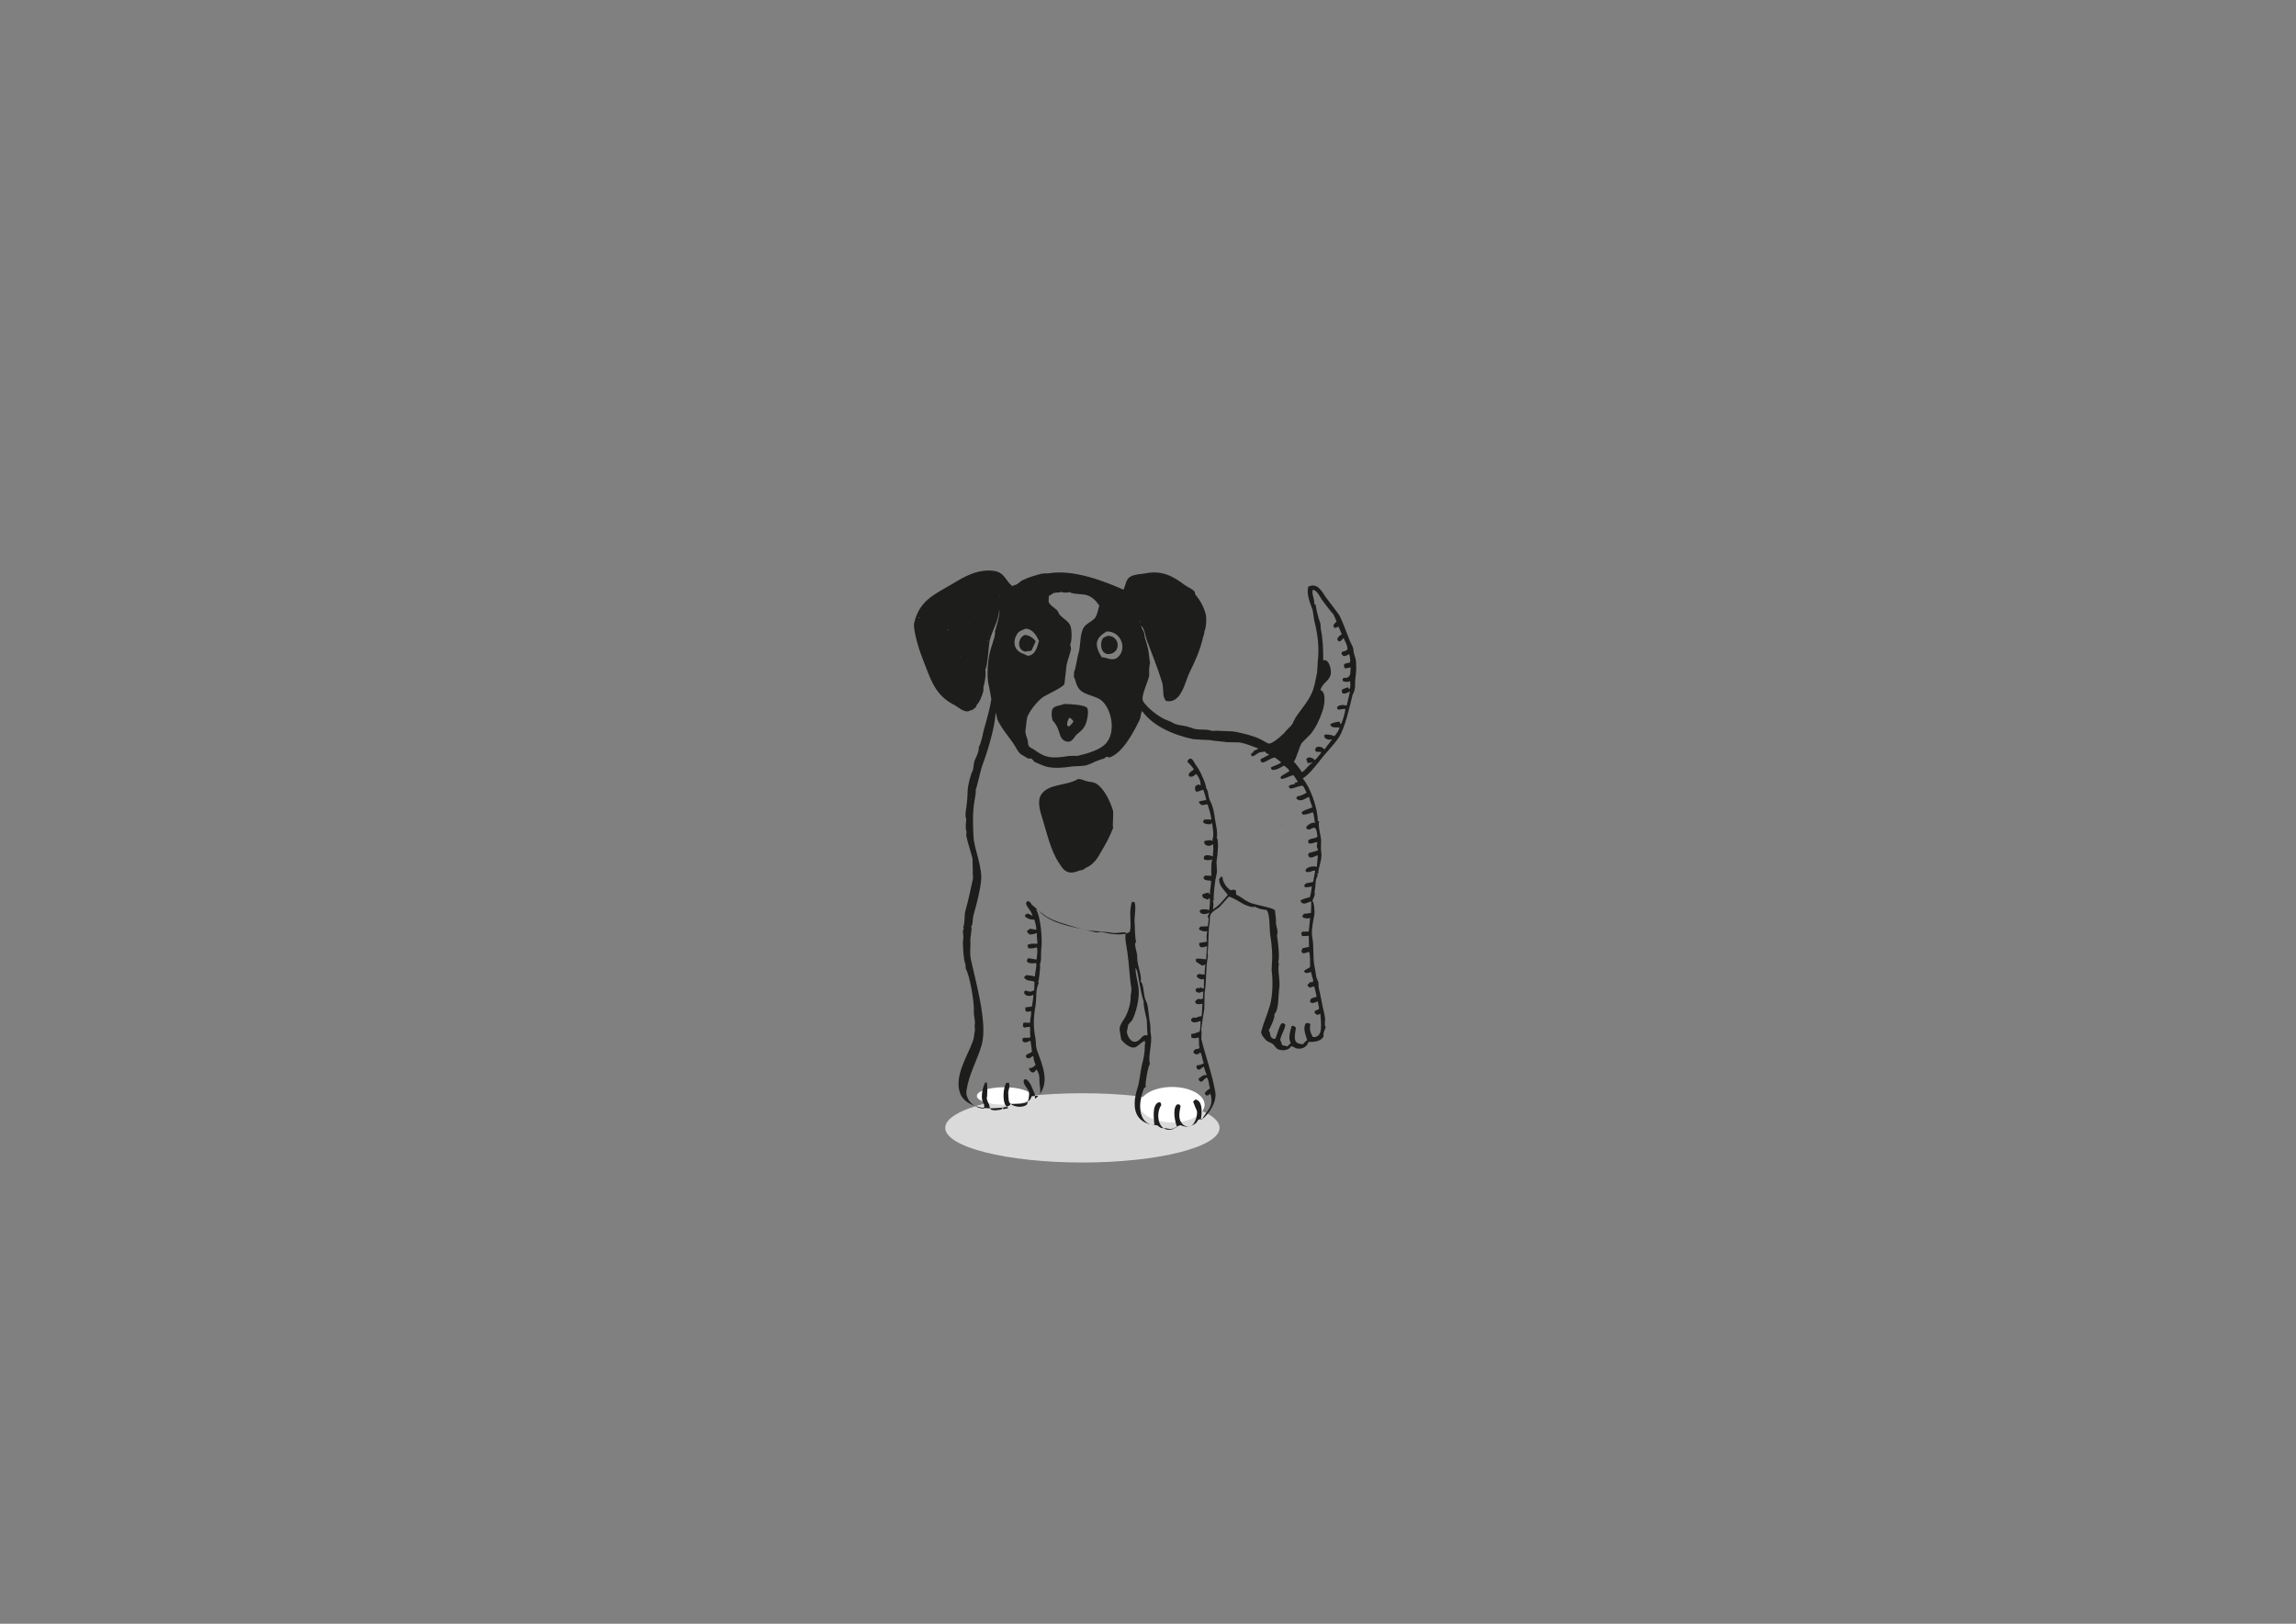 <?xml version="1.0" encoding="utf-8"?>
<!-- Generator: Adobe Illustrator 21.0.0, SVG Export Plug-In . SVG Version: 6.00 Build 0)  -->
<svg version="1.1" id="Calque_1" xmlns="http://www.w3.org/2000/svg" xmlns:xlink="http://www.w3.org/1999/xlink" x="0px" y="0px"
	 viewBox="0 0 841.9 595.3" style="enable-background:new 0 0 841.9 595.3;" xml:space="preserve">
<rect x="0" y="0" width="841.9" height="595.3" fill="#808080" stroke="none"/>
<style type="text/css">
	.st0{fill:#DADADA;}
	.st1{fill:#FFFFFF;}
	.st2{fill:#1D1D1B;}
</style>
<ellipse class="st0" cx="396.9" cy="413.5" rx="50.3" ry="12.7"/>
<ellipse class="st1" cx="429.8" cy="405" rx="11.9" ry="6.5"/>
<ellipse class="st1" cx="368.2" cy="401.8" rx="10" ry="3.2"/>
<g>
	<g>
		<path class="st2" d="M497,248.6c0.3-1.6,0.5-5.5,0-7.3c-0.3-0.8-0.7-2.3-0.7-2.8c0-1.2-0.8-2.3-1.2-3.2c-1.4-3.5-2.4-6.4-3.9-9.6
			c-1.6-2.3-3.4-4.5-5.1-6.8c-1.5-2.3-3.1-5.4-6.4-3.8c-0.7,2.8,0.7,6,1.6,8.5c0.3,1.5,0.4,3,0.7,4.3c1.2,4.6,1.8,9.6,1.2,14.6
			c-0.1,1.5-0.1,2.8-0.3,4.3c-0.5,2.4-0.9,5.1-1.9,7.3c-1.5,3.4-4.1,6.1-6,9.1c-0.4,0.7-0.7,1.4-1.1,2.2c-0.9,1.4-2.4,2.2-3.2,3.7
			c0-0.3-0.5,0.1-0.5,0.3c-0.7,0.7-3.9,3.5-5.1,3.2c-0.9-0.5-2-1.1-3-1.6c-2.3-1.2-5.8-2-8.5-2.6c-2.4-0.5-5-0.3-7.2-0.5
			c-0.7,0-1.2,0-1.9,0.1c-1.8-0.8-4.6-0.3-6.6-0.8c-0.9-0.3-1.9-0.7-2.8-0.9c-1.5-0.4-3.5-0.4-4.9-1.2c-1.2-0.8-2.7-1.1-4.1-1.9
			c-2.4-1.4-5.3-3.7-6.9-6c-1.2-1.9,2.3-8,2.2-10c-0.1-1.2,0-3,0.3-4.2c-0.3-1.6-0.4-3.4-0.7-5c-0.3-1.4-0.8-3-1.2-4.2
			c-0.1-0.7-0.1-1.2-0.3-1.9c-0.3-0.8-0.9-1.5-1.1-2.4c0,0,0,0,0.1,0c1.1,0.8,1.5,3.4,1.9,4.9c1.9,5.1,4.1,10.4,5.7,15.7
			c0.8,2.6-0.1,5.3,1.5,6.9c5.7,1.1,6.9-7.2,8.7-10.7c2-4.1,3.7-7.7,4.9-12.9c0.1-0.5,0.5-1.2,0.4-1.8c0.7-1.5,0.9-4.9,0.5-6.5
			c-0.8-2.8-2-5-3.7-7c-0.1-0.3-0.3-0.7-0.3-1.1c-0.9-1.2-2.4-1.6-3.8-2.6c-4.2-3.2-8.3-5.4-14.3-4.2c-1.6,0.3-3.8,0.3-5.3,1.1
			c-1.8,0.9-1.8,2.7-2.6,4.6c0,0.1,0,0.1-0.1,0.3c-6.8-3-18.3-7.6-27.6-6c-0.8,0-1.6,0-2.4,0.1c-2.6,0.7-5,1.4-7,2.4
			c-1.1,0.5-2,1.9-3.5,1.9c0,0.1,0,0.3,0,0.4c-2.6-1.4-2.8-5.1-7-5.7c-6.1-0.8-11,2.2-15,4.6c-6.9,4.1-12.3,6.1-14.3,14.5
			c-0.5,2.4,2,10.4,2.8,12.3c3.2,8,4.5,14.1,12.2,17.9c1.2,0.7,2.6,2,4.2,2.2c0.9,0.1,2-0.7,2.6-0.7c0-0.3,0-0.1-0.1-0.4
			c0.3,0.1,0.1,0,0.1,0.1c1.1-0.3,0.9-1.1,1.2-1.4c1.1-1.2,1.8-3,2.4-5.1c0-0.4,0-0.9,0-1.4c0.4-1.2,1.1-4.9,0.7-6.4c0,0,0,0,0-0.1
			c0.9-1.2,1.2-8.8,1.6-10.6c1.1-4.1,3.1-6.8,3.5-11c0.5,0.8-1.2,6.6-1.6,7.8c0.4,0.9-1.1,4.9-1.4,6c-1.1,3.1-1.8,10.4-0.8,13.8
			c0.3,1.6,0.7,3.4,0.9,5c-0.5,3.2-1.6,7.2-2.7,11c-0.5,1.9-0.9,4.7-1.9,6.5c0,0.1,0,0.3,0,0.4c0,1.5-0.9,3.1-1.5,4.5
			c-0.5,1.2-0.3,2.8-0.8,3.9c-0.7,1.2-1.8,5.5-1.8,7.6c0,2.4-0.4,5.5-0.7,7.3c-0.1,0.8-0.1,1.8,0.1,2.4c0,0.1,0.1,0.1,0.1,0.3
			c-0.1,1.6-0.4,3.2,0.1,4.6c0,0.4-0.1,0.9-0.1,1.4c0.5,2.6,1.6,5.7,2.3,8.4c0,1.4,0.1,2.7,0.1,4.2c0,1.1,0,2,0.1,3.1
			c-0.9,3.8-1.6,7.8-2.8,11.9c-0.5,2.2-0.1,4.3-0.8,6.1c0.1,0.4,0,0.3,0.3,0.4c-0.9,1.1,0,2.4-0.3,3.8c-0.3,1.5,0.1,7.8,0.8,9.3
			c0.1,0.3,0.1,1.6,0.1,1.6c1.5,2.4,3.2,12.4,3,15.8c-0.1,1.8,0.7,3.8,0.3,4.7c0,0.7,0,1.4,0.1,2c-0.3,1.4-0.3,3-0.8,4.2
			c-1.9,5.3-7,12.9-4.6,19.1c1.5,4.1,7.6,5.7,12,5.4c1.9-0.1,6-0.1,6.5-1.6c3.1-0.1,6.8,0.4,7.7-2.8c0.9,0,1.4-0.3,2.4-0.1
			c4.5-4.9,1.5-11.4-0.5-16.9c-0.4-1.2-0.3-2.6-0.5-4.1c-0.8-3.8-0.8-7.8,0-12c0.5-3.1-0.1-5.8,1.2-8.4c-0.1-0.3,0-0.1-0.3-0.3
			c0.5-0.5,0.7-5,0.8-5.4c0-0.4,0-0.8-0.1-1.2c0.7-1.2,0.3-3.7,0.5-5.4c0.5-3.2-0.1-11.8-1.9-14.7c0,0,0,0,0-0.1
			c0.9,0.3,3.1,2.4,4.3,3c3.2,1.8,7.2,2.7,11,3.9c4.3,1.4,8.9,1.1,13.4,1.9c1.5-0.1,3-0.3,4.3-0.3c-0.7,1.6,0.3,5.7,0.5,7.4
			c0.7,4.7,0.7,8.7,1.5,13.4c-0.1,0.8-0.1,1.5-0.3,2.3c0.1,2.6-0.7,5.5-1.9,7.8c-0.9,1.8-2.7,3.4-2,5.7c0.1,0.8,0.3,1.8,0.4,2.6
			c0.7,1.2,3.7,3.9,5.5,2.8c1.2-0.7,2-1.8,3.2-2.2c0.1,0.5-0.1,0.8,0.3,1.1c-0.1,0-0.3,0-0.3,0.1c0,3.2-0.4,5.1-1.1,7.7
			c-0.7,3.2-0.7,5.4-1.6,8.4c-1.1,3.4-1.8,7.8,0.4,10.7c1.1,1.4,2.7,2.3,4.7,2.7c0.7,0.1,1.4,0.1,2.2,0.3c0.3,0.3,0.7,0.5,1.1,0.8
			c0.8,0.4,1.5,0.1,2.3,0.3c2.8,0.7,3-0.7,5.1-1.2c2.2,1.1,4.3,0.4,5.8-0.9c0.3-0.4,0.4-0.7,0.7-1.1c0.5-0.1,1.1-0.3,1.6-0.3
			c2-1.6,5.4-6.1,4.6-10c-1.2-6.8-3.5-12.7-5.1-19.3c0-0.7,0.1-1.5,0.1-2.2c0-0.5-0.1-1.1-0.1-1.6c0.3-2.4,0.7-4.7,1.1-7.2
			c0-1.9,0.1-3.9,0.1-5.8c0.8-4.5,0.3-8.4,1.2-13.4c0-0.5,0-1.1-0.1-1.6c0.5-3.7,0.1-7.2,0.8-11c0.1-1.1-0.1-2,0.3-2.8
			c0.5-1.1,2.3-2,3.2-2.7c1.2-1.4,2.4-2.6,3.5-3.9c1.9,0.5,3.9,2,5.5,2.8c0.7,0.4,3.2,1.4,4.2,0.9c0.8,0.7,2.7,1.1,4.1,1.2
			c1.5,1.6,0.9,7.3,1.5,10c0.4,2,0.8,7.4,0.5,9.2c0,0.9-0.1,2-0.1,3c0.5,3.7,0.4,9.5-0.7,13c-0.9,3.2-2.3,6.2-3.1,9.3
			c-0.3,0.9,0.8,2.2,1.2,2.6c0.9,1.4,1.9,1.2,3.2,2.2c0.4,0.5,0.9,1.1,1.4,1.6c1.6,0.9,4.3,0.7,5.1-0.9c0.8-0.1,1.4,0.7,2.2,0.8
			c2,0.4,3.8-0.8,4.2-2.4c2,0,4.3-0.1,5.4-1.8c0.3-0.4,0-0.8,0.1-1.2c0-0.5,0.7-2,0.8-2.4c0.1-0.4-0.3-0.3-0.3-0.5
			c0-0.8,0-1.8,0.1-2.6c-0.1-0.9-0.3-1.8-0.5-2.7c-0.7-3-1.2-6.1-1.9-8.9c0-0.7,0-1.2-0.1-1.9c-0.1-0.4-0.5-1.1-0.7-1.6
			c-0.3-1.8-0.5-3.4-0.8-4.7c-0.5-3.1-0.1-7.2-0.7-10c-0.5-2.4,0.4-6.5,0.7-8c0.3-1.2,0-5-0.7-5.4c0.3-0.7,0.7-1.6,0.9-2.2
			c0-0.4,0-0.7-0.1-1.1c0.3-1.4,0.4-3,0.5-4.2c0.1-0.7,0.5-1.2,0.7-2.2c-0.4-0.1-0.3,0-0.3-0.3c0.1,0,0.4,0,0.5,0
			c-0.1-2.3,1.5-5,1.1-7.7c-0.3-1.8,0-3.2-0.1-5c-0.3-2.2-1.1-4.5-0.7-6.6c-0.1,0-0.3,0-0.5,0.1c0.1-4.7-2.8-12.6-5.5-15.7
			c2.3-1.5,4.3-4.1,6-6.2c2.2-3,5.1-5.7,7.2-8.8c2.4-3.8,3.9-11,5.1-15.8C497.3,252.6,496.7,250.4,497,248.6z M424.6,242.3
			c-0.1,0.1-0.1,0.3-0.3,0C424.3,242.3,424.5,242.3,424.6,242.3z M336.4,228.1l-0.1-0.1c0,0,0,0,0.1-0.1c0,0,0,0,0.1,0
			C336.4,227.9,336.4,227.9,336.4,228.1z M336.9,226.7c0-0.1-0.1-0.1-0.1-0.3c0.1,0,0.1,0,0.3,0c0,0,0,0.1,0.1,0.1
			C336.9,226.6,336.9,226.7,336.9,226.7z M340.5,226.6c0.1,0,0.1,0.1,0.3,0.1C340.5,226.7,340.7,226.9,340.5,226.6z M343,243.9
			c0,0,0-0.1-0.1-0.1C343,243.8,342.9,243.8,343,243.9z M343.3,250c0,0,0-0.1-0.1-0.1h0.1C343.4,250,343.3,250,343.3,250z
			 M347.5,231L347.5,231c0-0.1,0-0.1,0.1-0.3c0,0,0,0,0.1,0c0,0.1,0,0.1,0.1,0.3C347.8,231,347.6,231,347.5,231z M352,240.5
			c0.1,0,0.1,0,0.3,0C352,240.7,352.1,240.7,352,240.5z M353.2,228.6c0,0,0-0.1-0.1-0.1h0.1C353.3,228.5,353.2,228.5,353.2,228.6z
			 M356.6,238.9c0,0,0-0.1-0.1-0.1C356.7,238.9,356.6,238.9,356.6,238.9z M357.2,236.9c0,0,0-0.1-0.1-0.1h0.1
			C357.2,236.9,357.2,236.9,357.2,236.9z M357.4,225.9c0.1,0,0.1,0.1,0.3,0.1C357.4,226,357.5,226.2,357.4,225.9z M358.2,257.2V257
			C358.3,257.2,358.3,257,358.2,257.2z M358.5,214.7c0,0,0-0.1-0.1-0.1h0.1V214.7z M361,228.7c0,0,0-0.1,0.1-0.1c0,0,0,0.1,0.1,0.1
			C361.2,228.7,361,228.7,361,228.7z M361.8,228.5v-0.1C362,228.5,362,228.3,361.8,228.5z M362.1,235.2c0-0.1,0-0.1-0.1-0.3
			c0,0,0.1,0,0.1-0.1c0,0,0,0,0.1,0C362.2,235,362.1,235.1,362.1,235.2z M362.4,233.3c0-0.1,0-0.1,0.1-0.3c0,0,0,0,0.1,0
			C362.4,233.3,362.5,233.2,362.4,233.3z M363.1,247c0-0.1,0-0.1,0.1-0.3C363.2,247,363.2,246.9,363.1,247z M418.3,211
			c0.1,0.1,0.1,0,0,0.1C418.3,211.2,418.3,211.2,418.3,211z M418.3,228.6c-0.3-0.3-0.7-0.9-0.8-1.5
			C417.7,227.7,418,228.1,418.3,228.6z M414.7,265.5c0.1,0.1,0.1,0,0,0.1V265.5z M406.2,224.3c0,0,0,0.1-0.1,0.1c0,0,0-0.1-0.1-0.1
			C406.1,224.3,406.2,224.3,406.2,224.3z M405.8,231.5c5.4-0.1,7.7,6.6,3.9,9.6c-1.9,1.5-4.3-0.3-5.7-0.1
			C401.2,236.5,401.5,234,405.8,231.5z M408.9,265v-0.1C409.1,265,409.1,264.9,408.9,265z M383.6,230.9c0,0,0-0.1-0.1-0.1
			C383.8,230.9,383.6,230.9,383.6,230.9z M382.3,244.6c0,0,0-0.1-0.1-0.1C382.4,244.6,382.3,244.6,382.3,244.6z M382.7,255.4
			c1.5-0.9,7-3.4,7.6-4.6c0.3-2.3,0.5-4.7,0.8-7c0.4-2,1.1-3.4,1.6-5.7c0.1-0.4-0.3-1.9-0.3-1.9c0.7-0.7,0.7-5.7,0-7
			c-0.8-1.6-2.8-2.6-3.9-3.9c-0.3-0.5-0.5-0.9-0.8-1.5c-0.9-0.9-2.8-1.9-3.2-3.2c0-0.7,0.1-1.5,0.1-2.2c0.7-0.1,1.1-0.7,1.6-0.9
			c0.8-0.4,2.3-0.1,2.8-0.5c0.7,0.3,3,0.4,3.2,0c0.4,0.8,4.9,0.8,6,1.1c2.4,0.7,3.5,2,4.9,3.9c-0.5,1.6-0.8,3.9-1.9,4.9
			c-1.5,1.4-3.4,1.9-4.2,3.9c-1.1,2.6-0.7,6.2-1.6,8.9c-0.3,0.7-1.1,6.5-1.6,6.6c0,0.7,0,0.7,0.1,1.2h-0.1c-0.3,0.5,0.4,1.4,0.5,1.9
			c1.2,5,3.9,4.7,8.1,6.5c4.6,1.8,7.2,11.4,3.5,16.2c-2,2.7-6.9,4.1-10.7,5c-1.2,0-2.4,0-3.7,0.1c-1.8,0.4-5.1,0.7-6.9,0.3
			c-2.2-0.4-3.8-1.5-5.3-2.6c-0.7-0.5-1.5-0.7-1.9-1.2c-0.7-0.8-0.3-1.8-0.7-2.8c-0.3-0.7-0.8-2.2-0.7-3.1c0.3-1.5,0.3-3.5,0.7-5
			C377.7,260.3,380.8,256.6,382.7,255.4z M399,240.1V240C399.2,240.1,399.2,240,399,240.1z M373.2,232.1c0.7-0.9,1.8-1.1,2.8-1.6
			c2.7,0,4.2,2.7,5,4.6c-0.1,0.3-0.3,0.4-0.3,0.7c-0.5,2.2-1.6,4.6-3.9,4.6c-0.5-0.3-1.2-0.5-1.8-0.8
			C371.6,238.4,371.2,234.8,373.2,232.1z M373.7,253c0,0,0-0.1-0.1-0.1C373.9,252.8,373.7,252.8,373.7,253z M371.2,246.9
			c-0.3-0.1-0.1,0-0.3-0.1C371,246.7,371.2,246.9,371.2,246.9z M369.1,245.9c0,0,0-0.1-0.1-0.1C369.3,245.8,369.1,245.8,369.1,245.9
			z M368.9,244.2c0,0,0-0.1,0.1-0.1c0,0,0,0.1,0.1,0.1C369,244.2,369,244.2,368.9,244.2z M369,240.7L369,240.7c-0.3,0-0.1,0-0.3-0.1
			C368.7,240.5,368.9,240.7,369,240.7z M367.1,244.2c0,0,0-0.1-0.1-0.1C367.2,244,367.1,244,367.1,244.2z M367.1,247.3
			c-0.3,0.1,0,0.1-0.3,0C366.8,247.3,367,247.3,367.1,247.3z M366.8,252.3c0,0,0-0.1-0.1-0.1C367,252.3,366.8,252.3,366.8,252.3z
			 M366.6,218.6l-0.1-0.1c0,0,0,0,0.1-0.1h0.1C366.7,218.5,366.7,218.5,366.6,218.6L366.6,218.6z M365.5,235.1c0,0,0.1,0,0.1,0.1
			l-0.1,0.1C365.5,235.4,365.5,235.2,365.5,235.1z M363.9,245.5c0,0,0,0.1-0.1,0.1c0,0,0-0.1-0.1-0.1
			C363.7,245.5,363.9,245.5,363.9,245.5z M362.8,263.4c0,0,0-0.1-0.1-0.1C362.8,263.4,362.8,263.4,362.8,263.4z M358.9,279.3
			C358.9,279.3,359,279.3,358.9,279.3c0,0.1,0,0.3-0.1,0.3C358.9,279.5,358.9,279.3,358.9,279.3z M355.9,300.3v-0.1
			C355.9,300.2,355.9,300.2,355.9,300.3z M356,293c0.1,0,0.1,0,0.3,0.1c-0.1,0-0.1,0.1-0.3,0.1C356,293.1,356,293,356,293z
			 M420.6,379.6c-1.6-0.4-2,1.1-3.1,1.8c-2.3,1.8-4.1-1.2-4.3-3.1c0.1-0.8,0.4-1.8,0.5-2.6c0.4-0.5,0.9-1.1,1.4-1.6
			c1.5-2.8,2.8-8.1,2.4-11.9c-0.3-2.3-1.2-5.1-1.1-7.3c0.7,0.5,1.2,4.7,1.4,5.5c0.5,2.2,0.8,4.7,1.6,6.9c-0.3,0.7,0.8,5.5,1.1,6.5
			c0.1,1.9,0.1,3.8,0.3,5.5C420.7,379.3,420.6,379.5,420.6,379.6z M479.1,290.6c-1.1,0.7-2,1.1-3.5,1.4c-0.1,0.3-0.1,0.4-0.3,0.7
			c0.1,0.1,0.1,0.3,0.3,0c0,0.1,0,0.3,0.1,0.4c1.6,0.9,2.8-0.4,4.2-0.9c0,0,0,0,0.1,0c0.3,1.1,0.7,2.4,1.2,3.7
			c-1.1,0.8-2.8,0.8-3.9,1.9c0,0.1,0,0.3,0.1,0.5c0.1,0.1,0.3,0.1,0.4,0.4c1.2-0.1,2.4-0.4,3.4-0.9c0.1,0,0.1,0,0.3,0.1
			c0.4,1.2,0.4,2.6,0.7,3.8c-1.1-0.4-2.6,0.7-3.2,1.4c0,0.3,0,0.4,0.1,0.7c0.1,0.1,0.4,0.1,0.5,0.3c0.9,0.3,2-1.1,2.6-0.5
			c0.7,0.4,0.7,2.3,0.9,3.1c-0.7,0.9-2.8,0.5-3.4,1.5c-0.1,0.4,0.1,0.5,0.1,0.9c0.9,0.5,2.2-0.3,3.2-0.4c0.1,0.7-0.3,1.4-0.1,1.9
			c0.1,0.3,0.4,0.7,0.3,1.2c-0.1,0.1-2.6,0.8-3.2,0.9c-0.1,0.3-0.1,0.4-0.4,0.5c0.1,0.5,0.3,0.8,0.5,1.1c1.4,0.3,1.9-0.5,3.1-0.7
			c0,1.5-0.3,2.8-0.3,4.2c-1.4-0.4-3.7,0-4.2,1.2c0,0.1,0.1,0.3,0.1,0.5c1.1,0.7,2.4-0.4,3.2-0.3c0.1,0,0.3,0,0.3-0.1
			c-0.3,1.4-0.5,2.7-0.8,4.2c-1.1,0.5-2.7,0.1-3.2,1.2c0,0.1,0,0.3,0,0.3c0.1,0.1,0.1,0.4,0.3,0.5c0.9,0,1.6-0.1,2.3-0.3
			c0.1,0.1,0.1,0.1,0.1,0.4c0,0-0.4,2.8-0.7,3.5c-0.9,0.3-2.7,0.7-3.4,1.2c0.1,0.5,0.1,0.7,0.5,0.9c1.1,0.8,2.3-0.4,3.4-0.5
			c0,1.4,0,2.8-0.1,4.2c-0.9,0.1-1.6,0.3-2.6,0.3c-0.1,0.3-0.3,0.5-0.5,0.7c0,0.1,0,0.3,0,0.5c0.7,0.5,1.8,0.7,2.8,0.3
			c-0.1,1.6-0.4,3.4-0.5,5c-0.8,0-1.6,0.1-2.4,0.1c-0.1,0.1-0.3,0.3-0.3,0.5c0,0.5,0.1,0.7,0.3,1.1c0.8,0,1.6-0.1,2.4-0.1
			c0,1.6,0.1,2.2,0.1,4.1c-1.1,0-1.5,0.5-2.6,0.3c0.1,0.1,0.3,0.3,0.5,0.3c-0.1,0.1-0.3,0.1-0.5,0.3c-0.4,0.7-0.1,0.9,0.3,1.4
			c1.2,0,1.4-0.4,2.4-0.5c0.3,1.8,0.3,3.2,0.3,5.5c-0.7,0.7-1.5,0.7-2.2,1.5c0,0.1,0,0.3,0.1,0.3c0.5,0.8,1.8,0.3,2.4,0
			c0.3,0.9,0.4,2,0.8,2.8c0,0.4,0,0.7-0.1,0.9c-0.3,0.1-0.5,0.1-1.1,0.1c-0.3,0.7-0.7,0.5-0.9,1.2c0.3,0.4,0.5,0.5,0.9,0.8
			c0.5-0.1,1.1-0.4,1.6-0.5c0.3,1.2,0.7,2.6,0.9,3.8c-0.7,0.3-1.4,0.4-2,0.7c-0.3,0.4-0.4,0.5-0.4,1.2c0,0,0,0,0,0.1
			c0.9,0.7,1.9,0.1,2.8-0.3c0.1,0.8,0.4,1.8,0.5,2.6c-0.3,0.8-1.2,0.4-1.6,1.1c0,0.1,0,0.3-0.1,0.5c0.3,0.3,0.5,0.4,0.8,0.7
			c0.4,0.1,0.9-0.1,1.4-0.3c0,2.7,1.4,8.9-2.8,8.5c-0.8-1.5-1.4-2.8-0.9-4.6c-0.1-0.1-0.3-0.4-0.5-0.5c-0.3,0-0.7,0-1.1,0
			c-1.4,1.9,0,4.5,0.4,6.2c-0.4,0.5-1.1,0.8-1.4,1.5c-4.2,0.1-3.1-3.1-2.7-6c-0.3-0.3-0.5-0.4-0.8-0.7c-0.3,0-0.5,0-0.8,0.1
			c-0.4,1.8-1.4,4.3-0.3,6.2c-0.4,0.4-0.8,0.8-1.2,1.2c-0.7-0.1-1.4-0.3-1.9-0.4c-0.3-0.4-0.4-1.5-0.8-1.9c0.4-2.2,1.8-3.8,1.9-5.7
			c-0.3-0.1-0.5-0.4-0.8-0.5c-0.1,0-0.4,0.1-0.5,0.1c-0.8,0.4-1.8,4.5-2.3,5.4c0,0.1,0,0.1-0.1,0.3c-2.4-0.1-1.5-2.2-2.4-3.2
			c0.4-0.4,2.7-5.3,2-5.8c1.9-1.6,1.4-7,1.9-9.7c0.4-2.4-0.8-7.2-0.1-8.9c-0.1-0.3-0.1-0.1-0.3-0.3c0.5-2.3,0.1-6.4-0.4-9.7
			c-0.1-0.8,0.3-1.2,0.1-2.2c-0.3-1.2-0.7-2.8-0.5-3.5c0-0.4-0.4-3.8-0.4-3.8c-0.5-0.8-3.2-1.2-4.5-1.6c-1.4-0.4-3.9-0.8-5.4-1.6
			c-1.4-0.7-2.8-2-4.3-2.6c-0.1-0.3,0-0.9-0.1-1.5c-0.7-0.4-1.1-0.4-1.9-0.1c-1.5-0.8-3.1-3.2-3-4.9c-0.3,0-0.5,0-0.8,0
			c0,0.5-0.1,0.4-0.5,0.8c0.1,2.8,1.9,3.9,3.2,5.8c-1.4,1.6-3,3.8-4.9,4.9c-0.1,0.1-0.3,0.3-0.5,0.5c0-0.8,0.4-2.7-0.1-3.1
			c0.1-0.4,0-0.1,0.3-0.1c0-2.8,0.4-7,1.1-9.9c0.4-1.5-0.3-3.7,0.1-5.4c0.3-1.6,0.8-7.2-0.1-8c0.4-0.3,0.1-3.1-0.1-3.9
			c-0.7-3.2-0.7-6.5-2.2-9.3c-0.8-1.5-0.7-3.5-1.2-4.3c-0.5-0.7-0.5-2-0.9-2.8c-0.8-2-1.8-4.5-3.2-6.2c-0.5-0.5-1.4-3.5-2.8-1.9
			c-0.1,0.1-0.3,0.4-0.3,0.7c0.8,0.8,1.8,1.8,2.4,2.8c-0.5,0.5-2.8,1.5-1.6,2.6c1.4,0.3,1.6-0.5,2.4-0.9c0.7,0.5,1.8,2.7,1.6,3.8
			c0,0.1,0,0.1,0.1,0.3c-0.1,0-0.3,0-0.5,0c0-0.1,0-0.3,0.1-0.3c-0.4,0-0.8,0.1-1.1,0.3c-0.7,0.3-0.7,1.1-0.5,1.9
			c0.1,0.1,0.3,0.1,0.3,0.5c0.8-0.1,1.9-0.5,2.6-0.8c0.5,1.4,0.8,2.2,1.1,3.8c-0.9,0.1-1.8,0.4-2.6,0.5c0,0.1,0,0.3-0.1,0.4
			c1.4,1.6,1.1,0.8,3.2,0.7c0.5,1.5,1.2,3.8,1.4,5.5c0,0,0,0-0.1,0.1c-0.9-0.1-1.6-0.1-2.6,0c-0.1,0.3-0.3,0.7-0.4,0.9
			c0.7,0.8,1.8,0.8,2.8,0.8c0.1-0.1,0.3-0.4,0.4-0.5c0,0,0,0,0.1,0c0.3,1.5,0.9,4.9,0.1,6.2c0.1,0.1,0.3,0.1,0.3,0.4
			c-1.1-0.4-2-0.3-3.2,0.1c-0.4,1.8,2.3,2.2,3,1.1c0,0,0.1,0,0.1-0.1c0.4,1.4,0.1,3.2,0,4.6c-0.5-0.3-2.2-0.7-2.8-0.3
			c-0.3,0.1-0.4,0.3-0.5,0.7c0,0.3,0.1,0.4,0.1,0.7c1.2,0.4,1.8,0.3,3,0c-0.4,1.2-0.4,3.9-0.3,6c-0.8,0-1.6-0.1-2.4-0.1
			c-0.1,0.3-0.4,0.4-0.5,0.7c0.1,0.3,0.1,0.4,0.3,0.7c0.5,0.4,1.5,0.4,2.4,0.5c0.3,1.2-0.5,3.5-0.3,4.9l-0.1,0.1
			c-0.3-0.3-0.4-0.4-0.5-0.7c-0.7,0.3-1.6,0.3-2.3,0.8c0.1,0.3,0.1,0.7,0.3,1.1c0.5,0.3,1.1,0.4,1.6,0.7c0.4-0.1,0.7-0.3,0.8-0.7
			c0.4,0.5,0,3.9-0.1,4.6c-0.9-0.4-2.4-0.5-3.4,0c0,0.1,0,0.3-0.1,0.5c0.5,1.2,2.4,1.1,3.5,0.4c0,0.1,0,0.3-0.1,0.4
			c-0.1,0.3-0.3,0.7-0.5,1.1c0.8,0.8,0.1,2.3,0.1,3.5c-1.1,0-1.6,0.1-2.8,0.1c-0.1,0.3-0.4,0.7-0.5,0.9c0,0,0,0,0,0.1
			c1.2,0.7,1.6,0.9,3.1,0.7c-0.3,1.1-0.4,3-0.1,3.7c0,0,0,0,0,0.1c-1.2,0.3-1.9,0.3-2.8,0.5c0,0.1-0.1,0.3-0.1,0.4
			c0,0.7,0.3,0.7,0.5,1.1c0.9,0.3,1.5-0.1,2.4-0.3c0,0,0,0,0,0.1c-0.1,1.6-0.3,3.1-0.3,4.7c-1.6,0-2.3-0.5-3.8-0.1c0,0,0,0,0,0.1
			c0,0.3,0,0.5,0,0.8c0.8,0.5,1.5,1.1,2.3,1.5c0.7,0,0.8-0.3,1.2-0.5c-0.1,1.2-0.3,2.4-0.3,3.7v0.1c-0.8,0.1-1.6-0.4-2.4-0.1
			c-0.3,0.1-0.4,0.4-0.5,0.8c0.5,0.7,1.8,1.4,2.7,0.9c0,1.2-0.1,2.3-0.1,3.5c-0.4,0.1-0.9-0.4-1.5-0.5c0.1,0.1,0.1,0.3,0.3,0.4
			c-0.3,0-0.7,0-1.1-0.1c-0.3,0.1-0.4,0.4-0.7,0.5c0,0.3,0.1,0.5,0.1,0.8c0.3,0.1,0.7,0.4,1.1,0.5c0.5-0.1,1.1-0.4,1.6-0.5
			c0,0.8-0.1,1.8-0.1,2.6c-0.5,0.1-0.7,0.3-1.5,0.3c0.1-0.1,0.3-0.3,0.4-0.3c0,0,0,0,0-0.1c-0.8,0.3-1.4,0.5-1.8,1.2
			c0.1,0.3,0.3,0.5,0.4,0.8c0.7,0.3,1.6,0.1,2.3,0c-0.1,1.5-0.1,3.1-0.3,4.6c-1.4-0.1-1.8,0.9-3.1,0.4c-0.1,0.1-0.3,0.3-0.4,0.4
			c-0.4,0.1-0.4,0.4-0.3,0.8c0.7,1.2,2.4,0.4,3.4,0.1c0.1,0.3-0.1,3.5-0.3,3.9c-1.1,0.4-1.9,0.8-3.1,0.9c-0.1,0.5,0.1,0.7,0.1,1.4
			c0.9,0.1,1.5,0.3,2.3-0.1c0.1,0,0.3,0,0.4,0.1c0.1,1.1-0.1,2.6,0.3,3.8c-0.8,0.4-1.8,0.1-2.2,1.1c0,0,0,0-0.1,0.1
			c0,0.5,0.1,0.7,0.5,0.8c0.4,0.5,0.9,0.1,1.6,0.1c0-0.5,0-0.4,0.5-0.5c0.7,1.4,0.7,2.8,1.2,3.9c-0.5,0.4-1.8,0.8-2.6,0.8
			c-0.1,0.5-0.1,0.9,0.1,1.2c0.1,0.1,0.4,0.3,0.5,0.4c0.9-0.1,1.2-0.7,1.9-1.1l0.1-0.1c0.3,1.1,0.7,2.2,1.1,3.2
			c-1.6-0.3-1.9,0.7-3,1.2c0,0.4,0.1,0.5,0.3,0.9c0.3,0.1,0.4,0.3,0.7,0.3c0.9-0.4,1.1-1.1,1.9-1.5l0.1-0.1c0.8,0.9,0.8,3,1.2,4.1
			c-0.8,0.4-1.4,0.9-1.9,1.6c0,0.4,0.1,0.5,0.3,0.7c0.3,0.3,0.7,0.3,1.1,0.1c0,0,0.3-0.4,0.5-0.5l0.1-0.1c1.6,5-1.6,6.5-3,9.5
			c-0.1,0-0.3,0-0.5,0.1c0.5-2.4,0.8-7-2-7.4c-0.3,0.3-0.5,0.5-0.8,0.8c0.4,1.1,0.9,2.3,1.4,3.4c0.3,1.9-0.9,5-2.2,5.5
			c-0.8,0.4-2.2,0.1-2.7-0.3c-2.2-1.9-1.6-4.5-1.1-7c-0.1-0.1-0.3-0.4-0.3-0.5c-0.5-0.1-0.9-0.3-1.2,0.1c-1.5,1.8-0.5,6.2,0.1,7.8
			c0,0.1,0,0.1,0,0.3c-0.5,0.3-0.9,0.5-1.5,0.8c-5.4,1.5-6.4-5.7-4.2-8.8c0-0.5-0.1-0.7-0.4-1.1c-0.3,0-0.4,0.1-0.7,0.1
			c-2.3,1.1-1.6,5.8-1.4,8.3c-6.4-0.5-6-8.7-3.7-13.7v-0.1c0.1,0,0.4,0,0.5,0.1c-0.3-1.2,0.9-8.4,1.6-8.7c-0.9-2.4,0.9-7.6,0.3-10.8
			c-0.3-1.5,0-2.7-0.3-4.1c-0.5-2.3-0.5-5.4-1.2-7.6c-0.3-0.7-0.7-1.4-0.8-2.2c-0.3-1.2-0.5-5.3-1.5-5.5c0.8-1.6-1.4-6.5-1.2-8.9
			c0.1-1.4-0.7-3.2-0.8-4.7c0-0.3,0.3-1.1,0.4-1.2c-0.4-0.3-0.5-5.7-0.5-6c-0.4-2.8,0.7-6.2-0.1-8.4c-0.3,0-0.7,0-0.9-0.1
			c-1.4,3.9,0,7.6-0.8,11c-2.6,1.8-7.6,0.7-10.4,0.1c-0.7-0.1-1.4,0.3-2.2,0.1c-5.8-1.6-13.7-2.4-18.7-6c-1.5-1.1-2.8-2.7-4.3-3.8
			c-0.7-0.5-0.8-1.4-1.6-1.6c-0.1,0-0.4,0-0.5,0.1c-0.1,0.3-0.3,0.4-0.4,0.7c0.5,1.9,1.9,2.4,2.4,4.6c-0.9-0.5-2.3-1.6-2.8,0.1
			c0.7,0.8,2.2,1.4,3.4,1.2c0.4,1.2,0.8,2.3,0.8,3.8c-0.8-0.1-1.5-0.3-2.3-0.4c-0.4,0.3-0.7,0.5-1.1,0.8c0,0.1,0,0.3,0.1,0.5
			c0.3,0.3,0.5,0.5,0.8,0.8c1.2,0,2.2-0.3,2.8-0.5c-0.3,0.9,0.1,2.6,0.1,3.9c-1.2,0.1-2.3-0.3-3.7,0.5c0.1,0.3,0.3,0.7,0.3,1.1
			c0.9,0.3,2.4,0,3.2-0.3c0.4,1.5,0,3-0.1,4.5c-1.1-0.1-2-0.4-3.1-0.5c-0.1,0.1-0.3,0.4-0.3,0.5c-0.9,1.5,2.4,1.6,3.2,1.2
			c0.4,1.5-0.4,3.1-0.4,4.9c0,0,0,0-0.1,0.1c-0.9-0.3-2-0.4-3.1-0.5c-0.3,0.3-0.5,0.5-0.8,0.8c0,0,0,0,0,0.1c1.2,1.5,2,0.9,3.8,1.5
			c0.1,0.9-0.1,2-0.1,3.2c-0.5,0.1-0.8,0.4-1.5,0.5c-0.5-0.1-1.1-0.3-1.6-0.4c-0.1,0-0.3,0-0.3,0.1c-0.1,0.1-0.1,0.3-0.3,0.3
			c0.1,1.8,2.3,1.8,3.4,1.1c0.1,0.7-0.4,3.5-0.5,4.3c-0.8,0.1-1.6,0.3-2.4,0.3c0,0.5-0.1,0.8,0.1,1.4c0.4,0.5,1.4,0.1,2,0
			c0.1,1.8-0.4,2.6-0.4,4.3c-0.7,0-1.5-0.1-2.2-0.1h-0.1c-0.3,0.4-0.3,0.7-0.3,1.5c0.3,0.1,0.4,0.3,0.7,0.4c0.3-0.3,1.4-0.3,1.9-0.3
			c0,1.2,0,2.4,0.1,3.7c-0.4,0.7-2.2-0.1-2.8,0.5c-0.1,0.3-0.1,0.5-0.1,0.9c0.3,0.3,0.3,0.4,0.7,0.5c0.8,0.3,1.5-0.4,2.2-0.5
			c0,0,0.1,0,0.1,0.1c0.1,1.2,0.4,2.6,0.5,3.8c-0.1,0.4-1.4,0.8-1.9,1.1c-0.3,0.3-0.3,0.4-0.3,0.9c0.3,0.3,0.3,0.4,0.8,0.5
			c0.8,0.1,1.2-0.7,1.9-0.8c0.1,1.2,0.4,2.3,0.8,3c-0.1,0.8-1.6,1.5-2.4,1.4c0,0.5,0.5,1.4,1.1,1.5c0.5,0.3,1.1-0.1,1.2-0.5
			c0.1-0.1,0.4-0.4,0.5-0.5c1.5,2.4,0.8,3.4,1.2,6.2c0.1,0.8,0.3,1.9,0,2.7c-0.4,0.8-1.1,1.2-1.6,1.8c0,0,0,0-0.1,0
			c-0.3-0.7,0.1-1.2-0.3-2c-0.8-1.6-1.2-3.8-3-5.1c-0.3,0-0.5,0.1-0.8,0.1c0,0.1-0.1,0.3-0.1,0.3c-0.4,1.2,1.4,3,1.8,3.9
			c0.5,1.1-0.3,4.6-0.8,5.1c-1.8,1.2-5.1,0.7-6.2-0.8c-0.5-0.7-0.4-2.6-0.5-3.4c-0.1-1.1,0.8-2.6,0.3-3.5c-0.1-0.1,0.1,0,0-0.4
			c-0.5-0.1-0.7,0-1.1,0.1c-1.1,2.2-1.2,5.8-0.4,7.8c0.4,0.5,0.8,1.1,1.2,1.5c-0.7,0-1.1,0-1.6,0.3c-0.3-0.1-0.1-0.1-0.3-0.5
			c-0.1,0-0.3,0.1-0.3,0.1c-0.3,0.3-0.1,0.1,0,0.3c-0.8,0.4-3.7,0.8-4.3,0c-0.4-0.4-0.3-1.2-0.5-1.6c-0.3-0.5-0.7-1.5-0.9-2.2
			c0.3-1.1,0.3-4.9,0-6c-0.1,0-0.4,0.1-0.5,0.1c-0.8,1.2-1.5,4.2-1.2,6.1c0.1,1.1,1.4,2.4,0.5,3.2c0,0,0,0,0,0.1c0.1,0,0.3,0,0.4,0
			c0,0,0,0,0.1,0c-0.1,0.4-2.4-0.1-3-0.5c-1.9-0.9-4.1-3-3.7-6c0.9-6.1,3.8-10.7,5.5-16.5c1.8-6.1-0.4-16-1.6-21.6
			c-0.7-3-1.5-6.4-2.2-9.5c-0.7-2.8-0.1-5.5-0.3-7.3c-0.1-1.2,0.8-4.6,0.3-5.3c0.7-0.4,0.5-2.8,0.8-3.9c1.1-3.8,2.3-8.3,2.8-12.4
			c0.7-5.1-2.4-11.9-2.7-16.1c-0.3-4.7-0.4-9.5,0.3-13.4c0.1-0.8,0.8-4.1,0.4-4.2c0.4-0.3,1.9-7.3,2.3-8.4
			c1.9-5.1,4.6-13.5,5.1-19.8c0,0,0,0,0.1,0c0.1,0.8,0.4,1.5,0.5,2.3c1.5,3.5,4.5,6.6,6.4,9.7c0.7,1.1,1.2,2.3,2.2,3.1
			c0.9,0.5,1.8,1.1,2.7,1.6c0.4,0,0.7,0,1.1,0c0.5,0.3,0.9,0.8,1.2,1.2c0,0,2.6,1.2,2.8,1.2c2.8,1.4,7.3,1.1,11,0.5
			c1.6-0.1,3.1-0.1,4.7-0.3c1.9-0.4,3.4-1.4,4.9-1.9c1.5-0.7,2-0.3,3-1.4c0.4,0.1,0.8,0.3,1.2,0.3c5-1.8,8.9-9.6,11-13.8
			c0.4-0.9,0.4-2.6,0.9-3.2c3.9,5.4,11.2,8.7,18.7,10.3c1.9,0.1,3.9,0.3,5.8,0.3c2.2,0.4,4.6,0.5,6.6,0.8c1.5,0,3.1,0.1,4.6,0.1
			c2.4,0.4,4.6,1.4,6.9,2.2c-0.4,0.4-1.2,0.7-1.5,0.8c-0.3,0.3-0.4,0.7-0.7,1.1c0-0.1,0-0.3,0.1-0.3c-0.1,0-0.3,0.1-0.5,0.1
			c0,0.3,0,0.7,0.1,1.1c0,0,0,0,0.1,0.1c1.2-0.1,1.9-1.1,2.8-1.4c0.8-0.3,1.4-0.1,2-0.4c0.3,0.5,0.9,0.9,1.5,1.1c0,0,0,0.1,0.1,0.1
			c-1.1,0.5-1.9,1.1-3,1.5c-0.1,0.3-0.3,0.5-0.1,0.9c0.1,0.1,0.4,0.4,0.5,0.5c1.8-0.3,2.7-1.5,4.6-1.9c0.8,0.5,1.6,1.2,2.4,1.8
			c-0.9,0.9-3.2,1.4-3.8,1.9c0,0.1,0.1,0.4,0.1,0.5c0.1,0.1,0.4,0.3,0.5,0.4c2-0.1,2.8-0.9,4.2-1.6c0.7,0.4,1.8,1.4,2,1.9
			c0,0.3-2.7,1.6-3.2,2.2c0,0.3,0.1,0.5,0.1,0.8c1.8-0.1,3-1.1,4.6-1.4c0.5,0.8,1.1,1.6,1.6,2.4c-0.3,0.3-0.7,0.3-1.2,0.3
			c0,0,0,0,0,0.1c0.1,0.1,0.3,0.3,0.3,0.3s0,0.1-0.1,0.1c-0.7,0.1-1.2,0.3-1.9,0.5c-0.3,0.1-0.4,0.3-0.4,0.7
			c0.1,0.1,0.4,0.4,0.5,0.5c1.6,0,2.4-0.8,3.8-0.9C478,287.5,478.3,289.2,479.1,290.6z M378.6,377.6c-0.1,0.1-0.3,0.1-0.3,0.3
			c0-0.1,0.1-0.1,0.1-0.3C378.5,377.6,378.5,377.6,378.6,377.6z M495,252.4c0,0,0,0.1-0.1,0.1s-0.4-0.1-0.5-0.1c0-0.1,0-0.3,0-0.4
			c-0.9,0.1-1.5,0.5-2.3,0.8c0,0.7-0.3,0.8,0.1,1.2c0.1,0.1,0.3,0.3,0.4,0.3c0.8,0,1.8-0.4,2.3-0.8c0,0,0,0,0.1,0.1
			c-0.4,1.6-0.8,3.4-1.2,5.1c-1.4-0.4-2.7-0.3-3.5,0.5c0,0.1,0,0.4,0,0.5c0.1,0.1,0.4,0.4,0.5,0.5c0.8-0.1,1.6-0.3,2.4-0.3
			c0,0,0,0,0.1,0c0,1.2-1.1,5-1.6,5.5c-0.3-0.1-0.1,0-0.3-0.1s0-0.4,0-0.7c-0.7-0.1-3,0.4-3.5,0.9h-0.1c0.1,1.6,2.6,1.1,3.4,1.2
			c-0.3,1.2-1.2,2.4-1.9,3.2c-0.9-0.4-2.3-0.8-3.7-0.5c0,0.3,0,0.5,0,0.8c0.7,0.9,1.5,1.2,2.8,0.8c0,0,0,0,0,0.1
			c-0.8,1.2-1.8,2.3-2.6,3.5c-0.1,0-0.1,0-0.3,0.1c-0.3-0.8-2.3-1.4-3-0.5c-0.1,0.3-0.3,0.4-0.3,0.7c0.1,0.3,0.3,0.4,0.4,0.7
			c0.7,0.1,1.2,0,1.9,0.1c-0.1,0.5-2,2.7-2.4,3c-0.5-0.8-2.4-1.6-3.1-0.4c0.1,0.5,0.4,0.9,0.5,1.5c0.5-0.1,1.2-0.1,1.8-0.3v0.1
			c-1.5,0.8-2.4,2.6-3.9,3.5c-0.9-1.4-1.9-2.7-3-3.9c0.9-0.7,2-5.5,3-6.9c1.1-1.1,2.2-2.2,3.2-3.2c1.9-2.4,3.2-5.1,4.3-8.3
			c0.7-2,1.6-7-0.7-7.8c0.5-2.4,3-3.2,3.7-5.5c0.5-2.2-0.7-6.1-2.7-5.4c0-4.1-0.1-7.7-0.9-11.6c-0.1-0.8,0-1.9-0.3-2.4
			c-0.5-1.1-1.5-5.3-1.6-6.5c-0.1,0-0.3,0-0.5-0.1c0.3-1.6-1.1-3.7-0.5-5.3c1.6,0.3,2.4,2.3,3.2,3.5c1.4,1.9,2.8,3.8,4.3,5.5
			c0.5,0.8,0.8,1.9,1.2,2.7c-0.5,0.5-0.9,0.7-1.2,1.5c0.1,0.3,0.3,0.5,0.3,0.8c0.8,0,1.2-0.3,1.6-0.5c0.4,0.9,0.8,1.9,1.2,2.8
			c-0.7,0.5-1.2,0.8-1.6,1.6c0,0.1,0,0.3,0,0.5c0.1,0.1,0.4,0.4,0.5,0.5c0.1,0,0.1,0,0.3,0.1c0.5-0.3,0.9-0.5,1.2-1.1
			c0.1,0,0.1,0,0.3-0.1c0.5,1.2,1.4,2.4,1.4,4.1c-0.5,0.4-0.9,0.7-1.9,0.8c-0.1,0.3-0.3,0.5-0.3,0.8c0.7,1.4,1.8,0.7,2.8,0.1
			c0.3,0.7,0.5,2.3,0.3,3.1c-0.7,0.1-1.4,0.3-2,0.5c-0.4,0.5-0.1,1.2,0.1,1.6c0.8,0.1,1.4-0.3,2.2-0.3c-0.3,1.6,0.3,3.2-1.5,3.8
			c-0.4,0-0.7,0-1.1,0c-0.1,0.1-0.3,0.3-0.4,0.4c0,0.3,0.1,0.5,0.1,0.8c1.1,0.3,1.6,0.5,2.6,0C495.2,250.5,495.2,251.5,495,252.4z
			 M375.9,238.9c0.8-0.1,1.5-0.3,2.3-0.3c0.3-0.8,0.9-1.9,1.4-3.1c-0.1-0.4,0-0.3,0.3-0.1c-0.3-0.9-2.4-2.7-4.2-2.6
			C373.2,233.9,372.8,238.2,375.9,238.9z M377.1,235.8c0,0-0.1,0-0.1,0.1c0-0.1,0-0.1-0.1-0.3C377,235.8,377,235.8,377.1,235.8z
			 M376.6,235.4c0,0,0,0.1-0.1,0.1c0,0,0-0.1-0.1-0.1C376.4,235.4,376.4,235.4,376.6,235.4z M407.6,239.6c3.5-1.1,2.8-6.6-1.5-6.5
			c-0.5,0.4-1.5,0.4-1.8,1.1C403,236.5,404,240.8,407.6,239.6z M387.8,266.9c0.9,1.9,0.8,4.2,3.1,4.9c2.4,0.7,3-1.9,4.1-2.7
			c1.8-1.4,2.8-2.3,3.5-4.9c0.4-1.5,0.8-4.2-0.1-4.9c-1.4-0.9-5.8-1.2-8.3-1.2c-1.4,0.7-3.4,0.5-4.2,1.9c-0.5,1.1-0.3,3.1,0.1,4.2
			C386.9,265.1,387.4,266,387.8,266.9z M392.5,268.7c0,0,0-0.1-0.1-0.1h0.1C392.7,268.5,392.7,268.5,392.5,268.7z M391.3,265.5
			c-0.1-0.5,0.4-1.8,0.8-2.4c0.7,0.3,1.1,0.7,1.5,1.4c-0.4,0.7-0.9,1.2-1.5,1.8c-0.1,0-0.3,0-0.5-0.1
			C391.5,266.1,391.2,266,391.3,265.5z M408.1,297.1c-1.1-3.5-3.4-8.4-6.5-10c-1.1-0.5-2.4-0.4-3.5-0.8c-0.9-0.3-1.6-0.7-2.8-0.7
			c-4.2,2.6-10.8,1.6-13.5,5.7c-1.6,2.4-0.4,6.2,0.4,8.7c1.6,5,3,11.9,6.2,16.5c0.9,1.4,1.9,3.2,4.1,3.4c1.1,0.1,2.8-0.5,3.7-0.9
			c0.5,0.3,1.5-0.5,1.9-0.8c2.6-1.1,4.1-3.1,5.4-5.5c1.8-3,3.4-5.8,4.7-9.3C407.8,303,408.4,298.3,408.1,297.1z M397.8,317.6
			c0,0,0-0.1-0.1-0.1C397.8,317.6,397.7,317.6,397.8,317.6z M399.2,292.1v-0.1C399.3,292.1,399.3,291.9,399.2,292.1z M470.2,302.5
			v-0.1c-0.1,0-0.3,0-0.3,0C470.1,302.6,469.9,302.5,470.2,302.5z"/>
	</g>
</g>
</svg>
